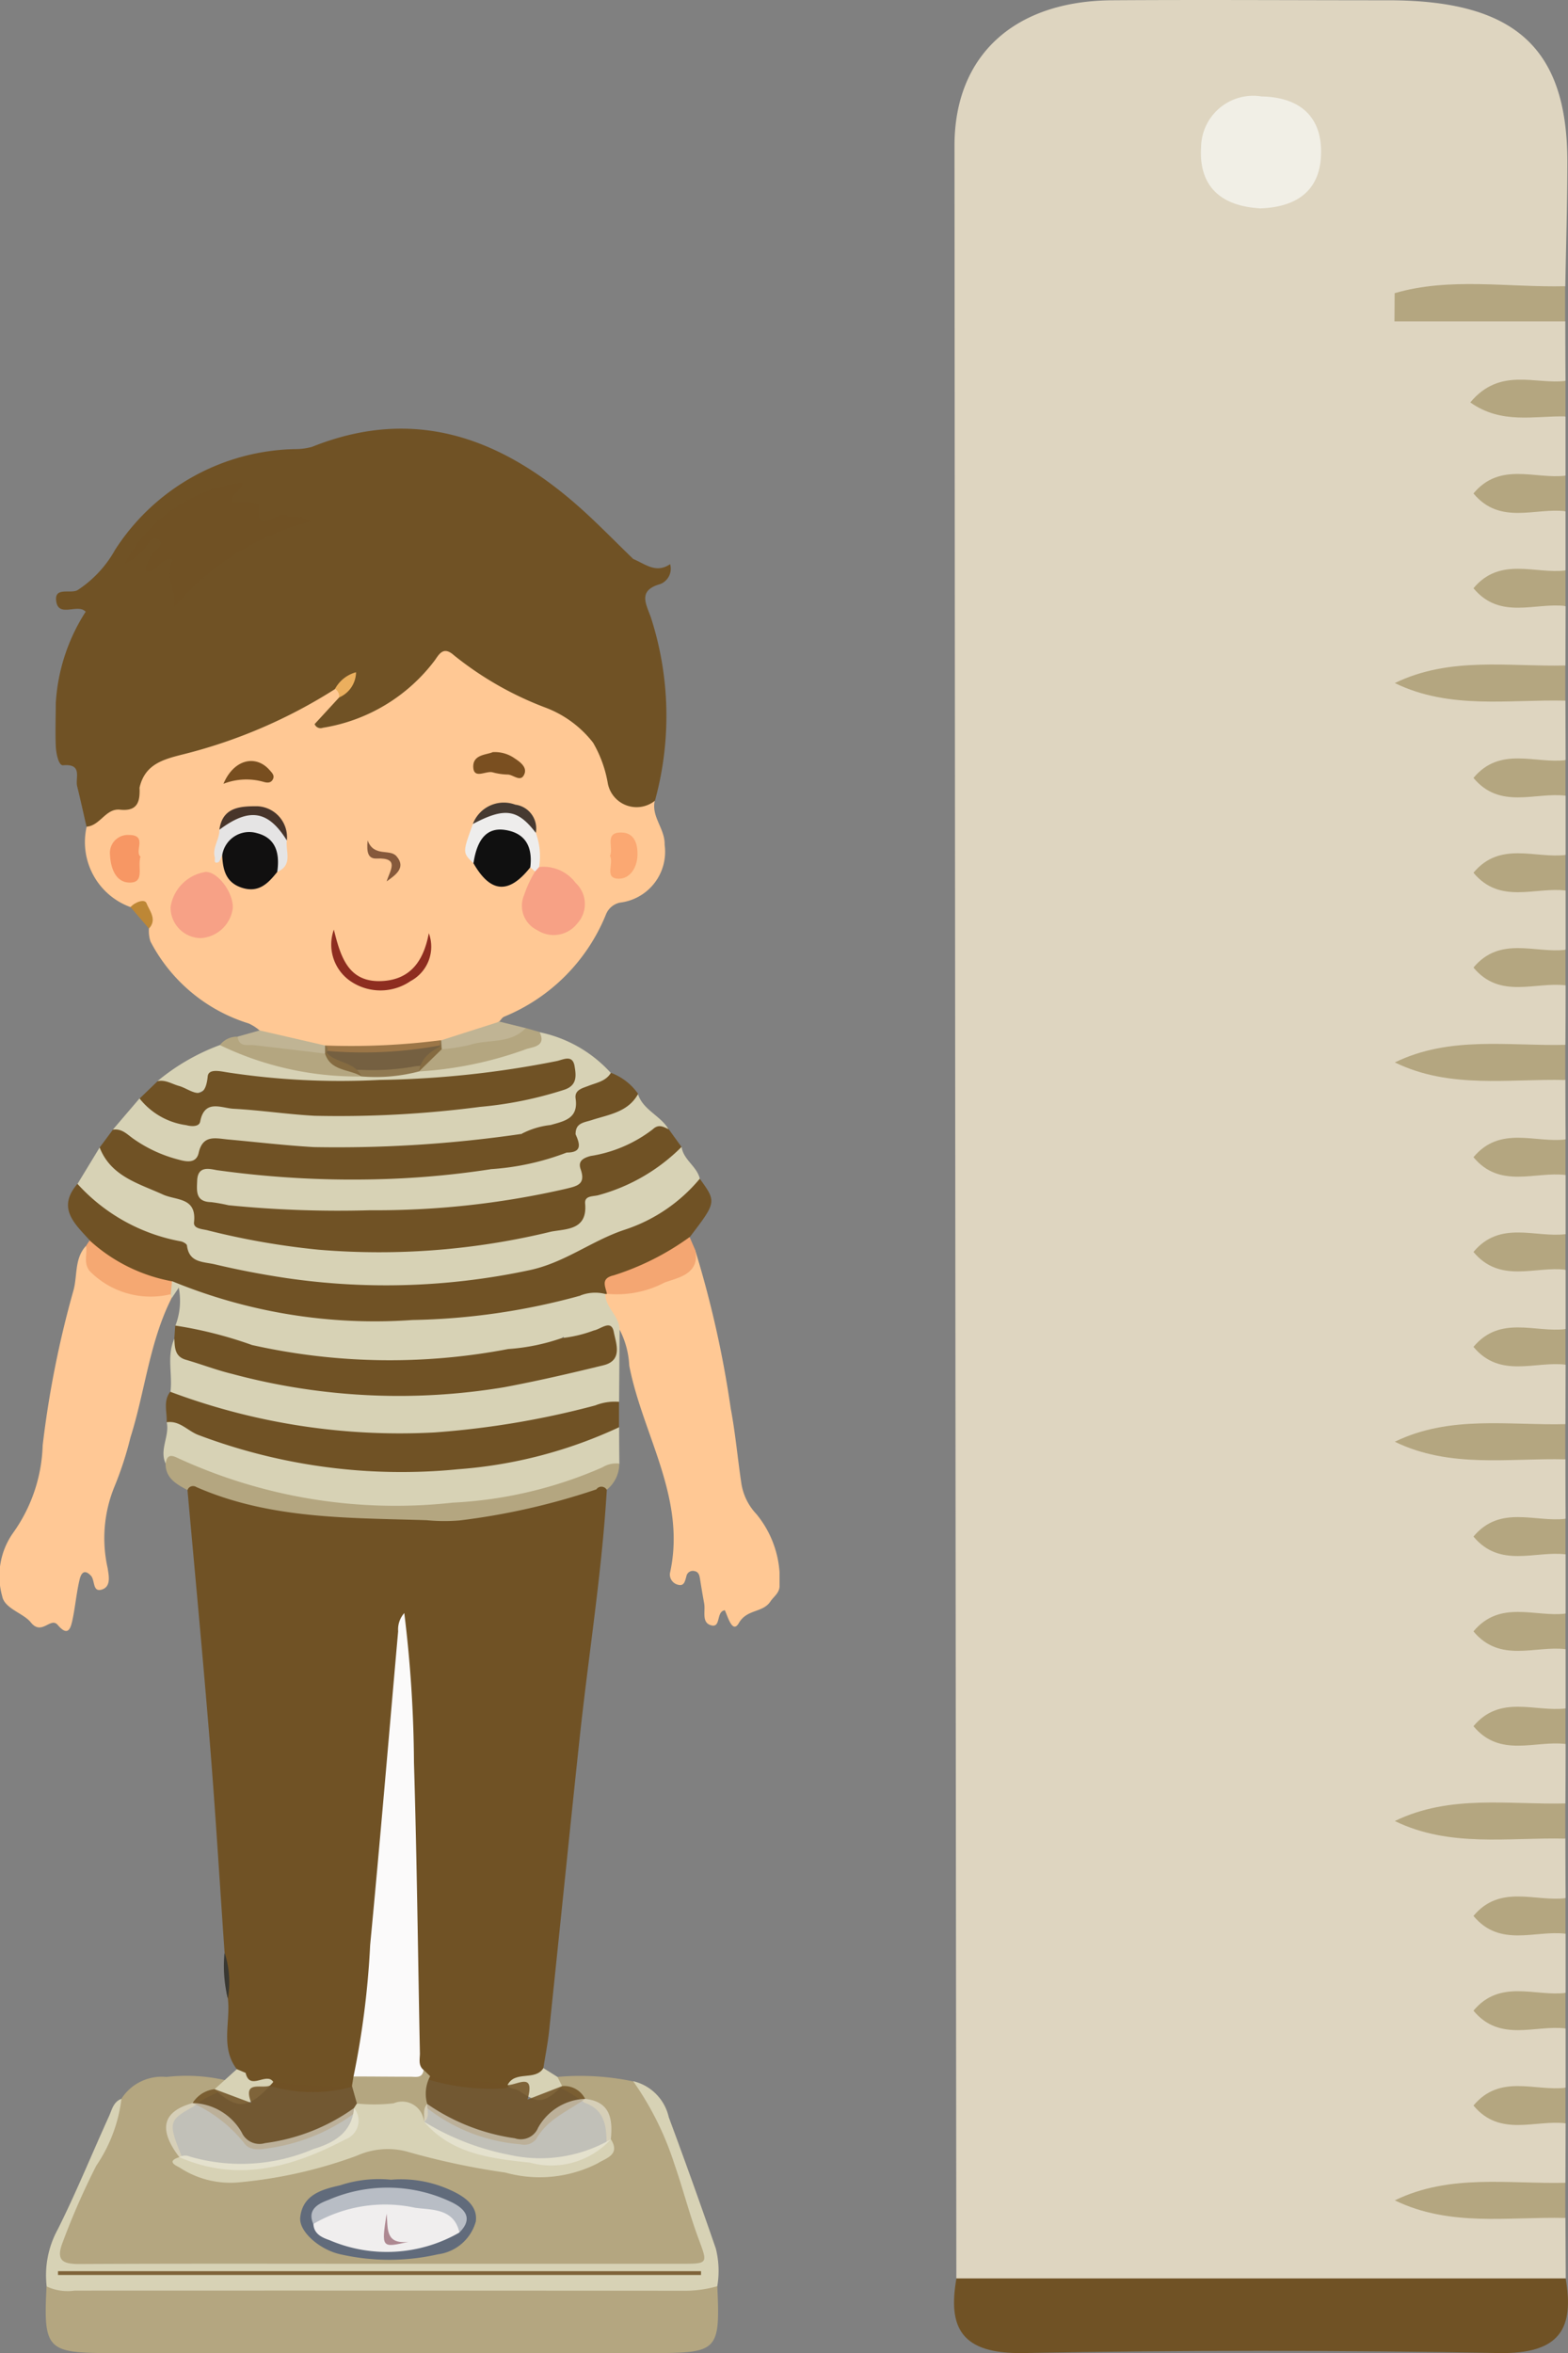 <svg xmlns="http://www.w3.org/2000/svg" xmlns:xlink="http://www.w3.org/1999/xlink" width="55.998" height="84" viewBox="0 0 55.998 84">
  <rect x="0" y="0" width="55.998" height="84" fill="#808080" stroke="none"/>
  <defs>
    <clipPath id="clip-path">
      <rect id="Rectangle_1747" data-name="Rectangle 1747" width="27.84" height="68.699" fill="none"/>
    </clipPath>
  </defs>
  <g id="Group_1083" data-name="Group 1083" transform="translate(-288.002 -194)">
    <g id="Group_633" data-name="Group 633" transform="translate(260 194)">
      <g id="Group_634" data-name="Group 634">
        <path id="Path_5665" data-name="Path 5665" d="M276.9,21.634l-.007,2.122c-1.208,1.006-2.694.467-3.94.631,1.247.15,2.731-.376,3.94.626l.007,2.122q-1.39.635,0,1.27V30.52q-1.39.635,0,1.27V33.9q-1.39.635,0,1.27,0,1.061-.008,2.122c-1.208,1.006-2.694.467-3.939.631,1.247.15,2.731-.376,3.939.625q0,1.061.008,2.122-1.39.635,0,1.27V44.06q-1.39.635,0,1.27v2.115q-1.39.635,0,1.27l-.007,2.122c-1.208,1.006-2.694.467-3.94.631,1.247.15,2.731-.376,3.94.625q0,1.061.007,2.122-1.39.635,0,1.27V57.6q-1.39.635,0,1.27v2.115q-1.39.635,0,1.27,0,1.061-.008,2.122c-1.2,1.035-2.7.406-3.82.645,1.128.135,2.611-.39,3.82.611q0,1.061.008,2.122-1.39.635,0,1.27v2.115q-1.39.635,0,1.27v2.115q-1.39.635,0,1.27l-.007,2.122c-1.208,1.006-2.694.467-3.94.631,1.247.149,2.731-.376,3.94.625q.006,1.079.012,2.158a4.592,4.592,0,0,1-3.044.938q-7.838.147-15.676,0a4.59,4.59,0,0,1-3.044-.938Q255.1,43.266,255.075,5.2c0-3.223,2.137-5.167,5.628-5.19,3.281-.022,6.563,0,9.844,0,4.541-.005,6.428,1.694,6.414,5.81,0,1.466-.047,2.931-.072,4.4-1.208,1.006-2.694.467-3.939.631,1.247.149,2.731-.376,3.939.625q0,1.061.008,2.122-1.39.635,0,1.27v2.115q-1.39.635,0,1.27v2.115q-1.39.635,0,1.27" transform="translate(-192.985 0)" fill="#ded5c0"/>
        <path id="Path_5673" data-name="Path 5673" d="M255.069,360.028h21.765c.3,1.746-.157,2.707-2.4,2.665q-8.476-.159-16.958,0c-2.246.042-2.707-.919-2.4-2.665" transform="translate(-192.917 -278.694)" fill="#705225"/>
        <path id="Path_5674" data-name="Path 5674" d="M325.746,46.216h-6.1q0-.5.006-1.007c1.97-.578,4.056-.2,6.089-.249q0,.629,0,1.257" transform="translate(-241.843 -34.743)" fill="#b4a680"/>
        <path id="Path_5675" data-name="Path 5675" d="M325.766,166.24c-2.034-.049-4.119.329-6.089-.628,1.97-.957,4.056-.579,6.089-.628q0,.629,0,1.257" transform="translate(-241.862 -127.686)" fill="#b4a680"/>
        <path id="Path_5676" data-name="Path 5676" d="M325.766,106.3c-2.034-.049-4.119.329-6.089-.628,1.97-.957,4.056-.579,6.09-.628q0,.629,0,1.257" transform="translate(-241.862 -81.288)" fill="#b4a680"/>
        <path id="Path_5677" data-name="Path 5677" d="M325.766,226.179c-2.034-.049-4.119.329-6.089-.628,1.97-.957,4.056-.579,6.09-.628q0,.629,0,1.257" transform="translate(-241.862 -174.084)" fill="#b4a680"/>
        <path id="Path_5678" data-name="Path 5678" d="M325.765,286.118c-2.034-.049-4.119.329-6.089-.628,1.97-.957,4.056-.579,6.09-.628q0,.629,0,1.257" transform="translate(-241.861 -220.483)" fill="#b4a680"/>
        <path id="Path_5679" data-name="Path 5679" d="M325.766,346.057c-2.034-.049-4.119.329-6.089-.628,1.97-.957,4.056-.579,6.09-.628q0,.629,0,1.257" transform="translate(-241.862 -266.881)" fill="#b4a680"/>
        <path id="Path_5681" data-name="Path 5681" d="M334.506,151.149c-1.079-.135-2.338.506-3.287-.635.95-1.141,2.209-.5,3.287-.635q0,.635,0,1.27" transform="translate(-250.595 -115.974)" fill="#b4a680"/>
        <path id="Path_5682" data-name="Path 5682" d="M334.506,181.119c-1.079-.135-2.338.507-3.287-.635.95-1.141,2.209-.5,3.287-.635q0,.635,0,1.27" transform="translate(-250.595 -139.174)" fill="#b4a680"/>
        <path id="Path_5683" data-name="Path 5683" d="M334.162,61.294c-1.1-.026-2.288.292-3.4-.5,1.06-1.273,2.319-.632,3.4-.768q0,.635,0,1.27" transform="translate(-250.251 -46.429)" fill="#b4a680"/>
        <path id="Path_5684" data-name="Path 5684" d="M334.506,196.1c-1.079-.135-2.338.506-3.287-.635.95-1.141,2.209-.5,3.287-.635q0,.635,0,1.27" transform="translate(-250.595 -150.773)" fill="#b4a680"/>
        <path id="Path_5685" data-name="Path 5685" d="M334.506,211.088c-1.079-.135-2.338.506-3.287-.635.95-1.141,2.209-.5,3.287-.635q0,.635,0,1.27" transform="translate(-250.595 -162.372)" fill="#b4a680"/>
        <path id="Path_5686" data-name="Path 5686" d="M334.506,76.226c-1.079-.135-2.338.506-3.287-.635.95-1.141,2.209-.5,3.287-.635q0,.635,0,1.27" transform="translate(-250.595 -57.976)" fill="#b4a680"/>
        <path id="Path_5687" data-name="Path 5687" d="M334.506,91.21c-1.079-.135-2.338.506-3.287-.635.95-1.14,2.209-.5,3.287-.635q0,.635,0,1.27" transform="translate(-250.595 -69.576)" fill="#b4a680"/>
        <path id="Path_5688" data-name="Path 5688" d="M334.506,256.043c-1.079-.135-2.338.506-3.287-.635.95-1.141,2.209-.5,3.287-.635q0,.635,0,1.27" transform="translate(-250.595 -197.171)" fill="#b4a680"/>
        <path id="Path_5689" data-name="Path 5689" d="M334.506,121.18c-1.079-.135-2.338.506-3.287-.635.95-1.141,2.209-.5,3.287-.635q0,.635,0,1.27" transform="translate(-250.595 -92.775)" fill="#b4a680"/>
        <path id="Path_5690" data-name="Path 5690" d="M334.506,271.027c-1.079-.135-2.338.506-3.287-.635.95-1.141,2.209-.5,3.287-.635q0,.635,0,1.27" transform="translate(-250.595 -208.77)" fill="#b4a680"/>
        <path id="Path_5691" data-name="Path 5691" d="M334.506,241.059c-1.079-.135-2.338.506-3.287-.635.95-1.141,2.209-.5,3.287-.635q0,.635,0,1.27" transform="translate(-250.595 -185.572)" fill="#b4a680"/>
        <path id="Path_5692" data-name="Path 5692" d="M334.506,301c-1.079-.135-2.338.506-3.287-.635.95-1.141,2.209-.5,3.287-.635q0,.635,0,1.27" transform="translate(-250.595 -231.97)" fill="#b4a680"/>
        <path id="Path_5693" data-name="Path 5693" d="M334.506,315.981c-1.079-.135-2.338.506-3.287-.635.95-1.141,2.209-.5,3.287-.635q0,.635,0,1.27" transform="translate(-250.595 -243.569)" fill="#b4a680"/>
        <path id="Path_5694" data-name="Path 5694" d="M334.506,330.966c-1.079-.135-2.338.506-3.287-.635.95-1.141,2.209-.5,3.287-.635q0,.635,0,1.27" transform="translate(-250.595 -255.168)" fill="#b4a680"/>
        <path id="Path_5695" data-name="Path 5695" d="M334.506,136.165c-1.079-.135-2.338.507-3.287-.635.95-1.141,2.209-.5,3.287-.635q0,.635,0,1.27" transform="translate(-250.595 -104.375)" fill="#b4a680"/>
        <path id="Path_5696" data-name="Path 5696" d="M293.321,19.216c-1.446-.087-2.173-.847-2.084-2.192a1.86,1.86,0,0,1,2.157-1.8c1.49.029,2.207.838,2.121,2.178-.077,1.2-.878,1.783-2.194,1.818" transform="translate(-220.34 -11.781)" fill="#f1efe6"/>
      </g>
    </g>
    <g id="Group_684" data-name="Group 684" transform="translate(288.002 209.301)">
      <g id="Group_683" data-name="Group 683" transform="translate(0 0)" clip-path="url(#clip-path)">
        <path id="Path_6894" data-name="Path 6894" d="M25.766,57.025c-.178,2.984-.657,5.934-.974,8.9-.37,3.469-.72,6.939-1.085,10.408-.047.445-.136.887-.206,1.33-.223.657-.919.44-1.343.727a7.769,7.769,0,0,1-2.751-.307,1.356,1.356,0,0,1-.394-.4,2.535,2.535,0,0,1-.171-1.321c.094-3.307-.182-6.605-.2-9.911-.009-1.415-.068-2.845-.174-3.994-.111,2.474-.413,5.2-.638,7.934-.161,1.949-.363,3.895-.576,5.839a8.956,8.956,0,0,1-.3,1.716.928.928,0,0,1-.2.365,5.3,5.3,0,0,1-2.891.03,6.3,6.3,0,0,0-.686-.072c-.316-.044-.463-.209-.286-.534a1.078,1.078,0,0,0,.317-1.006c-.369-3.255-.6-6.518-.759-9.793a46.429,46.429,0,0,0-.243-4.985,6.317,6.317,0,0,1,.024-1.9c.182-1.207.734-1.535,1.93-1.269a17.742,17.742,0,0,0,9.463-.485c.675-.219,1.425-.46,1.711-1.263.135-.215.272-.422.431-.017" transform="translate(-4.095 -19.145)" fill="#705225"/>
        <path id="Path_6895" data-name="Path 6895" d="M6.208,21.039a2.469,2.469,0,0,1-1.566-2.873,1.7,1.7,0,0,1,1.2-.8c.412-.028.493-.328.569-.642a1.507,1.507,0,0,1,1.37-1.282,18.439,18.439,0,0,0,5.186-2.062,1.2,1.2,0,0,1,.51-.2.3.3,0,0,1,.286.323c-.038.359-.352.557-.61.906a6.235,6.235,0,0,0,3.629-2.117c.563-.713.648-.7,1.4-.143a19.452,19.452,0,0,0,3.26,1.762A3.317,3.317,0,0,1,22.88,15.1a2.142,2.142,0,0,1,.4.837c.363,1.295.366,1.294,1.652,1.3-.134.576.367,1,.351,1.573a1.828,1.828,0,0,1-1.592,2.068.694.694,0,0,0-.51.439,6.639,6.639,0,0,1-3.635,3.636c-.067.032-.111.111-.166.168a5.956,5.956,0,0,1-2.176.866,15.126,15.126,0,0,1-3.94.188c-.81-.268-1.735-.155-2.451-.738a1.616,1.616,0,0,0-.388-.246A5.925,5.925,0,0,1,6.92,22.264a1.224,1.224,0,0,1-.054-.459c-.1-.359,0-.89-.658-.766" transform="translate(-1.547 -3.958)" fill="#ffc894"/>
        <path id="Path_6896" data-name="Path 6896" d="M12.975,9.3a18.4,18.4,0,0,1-5.459,2.337C6.807,11.815,6.19,12,6,12.805c-1.277-.612-1.4-1.783-1.413-3.024-.354.171-.353.729-.834.649-.381-.064-.426-.518-.745-.658A6.747,6.747,0,0,1,4.076,6.533a.875.875,0,0,0-.1-.068c-.314-.135-.866.225-.951-.284-.093-.558.506-.266.765-.419A4.1,4.1,0,0,0,5.125,4.325,7.829,7.829,0,0,1,11.533.731a2.264,2.264,0,0,0,.624-.08c3.6-1.442,6.658-.361,9.419,2.039.715.622,1.373,1.309,2.057,1.967.126.2.338.456.076.626-.522.338-.354.772-.247,1.2a4.614,4.614,0,0,1-1.27,4.725A3.889,3.889,0,0,0,20.5,9.961a11.893,11.893,0,0,1-3.274-1.87c-.355-.317-.508-.08-.674.167a6.235,6.235,0,0,1-4.008,2.421.229.229,0,0,1-.294-.131l.868-.943a.666.666,0,0,0,.215-.466c-.128.064-.245.113-.363.159" transform="translate(-1.014 0)" fill="#705225"/>
        <path id="Path_6897" data-name="Path 6897" d="M5.344,89.526a1.709,1.709,0,0,1,1.609-.781,6.253,6.253,0,0,1,2.084.111c.093.26-.117.337-.268.451a3.482,3.482,0,0,0-.86.5c-.889.493-.9.558-.393,1.816a2.345,2.345,0,0,0,2.231.632,14.294,14.294,0,0,0,4-.915,4.686,4.686,0,0,1,3.023.119,12.413,12.413,0,0,0,4.365.559c.66-.064,1.317-.2,1.535-.98,0-.609-.118-1.144-.782-1.371a6.106,6.106,0,0,0-.841-.524c-.112-.111-.217-.224-.125-.4a9.229,9.229,0,0,1,2.7.16c.984.544,1.14,1.626,1.52,2.516.463,1.083.725,2.255,1.171,3.354.191.47,0,.707-.427.823a3.313,3.313,0,0,1-.869.048q-10.351,0-20.7,0c-.158,0-.318,0-.476-.005-.814-.046-.992-.286-.726-1.051.52-1.5,1.29-2.884,1.92-4.332.105-.241.189-.493.314-.726" transform="translate(-1.01 -29.903)" fill="#b4a680"/>
        <path id="Path_6898" data-name="Path 6898" d="M26.448,99.975c.107,2.294.02,2.386-2.249,2.386q-9.75,0-19.5,0c-2.19,0-2.322-.148-2.206-2.378a1.257,1.257,0,0,1,.7-.086c7.629-.02,15.258.038,22.886-.032a.593.593,0,0,1,.37.111" transform="translate(-0.831 -33.663)" fill="#b4a680"/>
        <path id="Path_6899" data-name="Path 6899" d="M5.341,38.268q.236-.317.471-.635a.766.766,0,0,1,.878.131,5.21,5.21,0,0,0,1.2.595.682.682,0,0,0,.854-.2,1.152,1.152,0,0,1,1.208-.39,30.839,30.839,0,0,0,5.444.253,27.018,27.018,0,0,0,3.7-.353,5.258,5.258,0,0,1,1.179-.106,1.741,1.741,0,0,1,.541.079c.333.121.391.335.16.6-.209.239-.481.523-.79.438-.529-.147-.735.16-.965.5a8.654,8.654,0,0,1-2.729.409,38.458,38.458,0,0,1-6.56-.213,1.673,1.673,0,0,0-.315-.03c-.186.005-.4,0-.446.231-.05.269.166.379.374.427a8.855,8.855,0,0,0,1.8.218,40.668,40.668,0,0,0,10.01-.583c.487-.11.927-.209,1-.822.03-.265.265-.373.5-.453a10.148,10.148,0,0,0,2.119-.868.466.466,0,0,1,.693.123l.453.627a3.188,3.188,0,0,1-1.986,1.578c-.587.228-1.2.377-1.441,1.1-.115.338-.525.429-.861.5a25.241,25.241,0,0,1-9.973.544c-.727-.14-1.47-.178-2.187-.371-.538-.145-1.079-.27-1.262-.929-.088-.318-.429-.367-.7-.449a5.85,5.85,0,0,1-1.889-.981c-.3-.23-.667-.472-.475-.965" transform="translate(-1.782 -12.605)" fill="#705225"/>
        <path id="Path_6900" data-name="Path 6900" d="M24.709,57c.424.417.021.614-.244.785a8.331,8.331,0,0,1-3.342,1.284,28.477,28.477,0,0,1-4.632.343,11.9,11.9,0,0,1-3.481-.544c-.587-.191-.95.116-1.128.67a5.952,5.952,0,0,0-.122,2.589c.092.712.058,1.418.126,2.123.213,2.221.037,4.458.388,6.683.18,1.14.123,2.333.222,3.5.07.812.158,1.616.3,2.416.088.495.126.994-.618.98-.148.06-.237-.023-.315-.133-.594-.779-.217-1.682-.32-2.523-.159-.538.045-1.1-.117-1.638-.173-2.49-.323-4.982-.524-7.47-.244-3.016-.53-6.027-.8-9.041.152-.437.465-.225.711-.152a24.584,24.584,0,0,0,11.212.657c.6-.1,1.174-.316,1.763-.465.3-.076.6-.244.919-.065" transform="translate(-3.406 -19.132)" fill="#705225"/>
        <path id="Path_6901" data-name="Path 6901" d="M35.783,44.233a37.312,37.312,0,0,1,1.27,5.651c.166.878.245,1.773.377,2.658a2.037,2.037,0,0,0,.535,1.11,3.657,3.657,0,0,1,.833,2.565c0,.259-.206.38-.327.561-.278.414-.835.263-1.128.771-.225.39-.386-.211-.5-.457-.324.042-.123.65-.5.534-.337-.1-.188-.5-.238-.776s-.1-.571-.145-.856c-.022-.131-.039-.27-.2-.3a.233.233,0,0,0-.291.191c-.045.145-.07.349-.279.3a.377.377,0,0,1-.308-.412c.6-2.685-.977-4.944-1.453-7.417a3.084,3.084,0,0,0-.339-1.271,1.4,1.4,0,0,1-.568-1.212.391.391,0,0,1,.152-.164,8.429,8.429,0,0,0,2.361-.725,2.347,2.347,0,0,0,.752-.752" transform="translate(-10.957 -14.91)" fill="#ffc894"/>
        <path id="Path_6902" data-name="Path 6902" d="M6.126,45.874c-.79,1.566-.945,3.321-1.466,4.967A12.336,12.336,0,0,1,4.1,52.569a4.856,4.856,0,0,0-.255,2.941c.039.263.134.664-.215.766-.327.1-.234-.336-.382-.495-.282-.3-.375,0-.412.164-.107.459-.147.933-.244,1.394-.064.3-.15.646-.529.2-.257-.306-.571.4-.964-.095-.259-.325-.933-.487-1.019-.927a2.666,2.666,0,0,1,.385-2.262,5.664,5.664,0,0,0,1.059-3.128,35.709,35.709,0,0,1,1.087-5.488c.166-.544.03-1.175.465-1.639.466,1.486,1.669,1.673,2.971,1.684a.155.155,0,0,1,.075.194" transform="translate(0 -14.831)" fill="#ffc895"/>
        <path id="Path_6903" data-name="Path 6903" d="M4.439,42.582c-.532-.588-1.185-1.149-.436-2.015.384-.105.579.194.8.4a5.136,5.136,0,0,0,2.544,1.375c.155.031.347.031.451.136,1.172,1.171,2.742,1.083,4.2,1.3a21.112,21.112,0,0,0,9.018-.613,2.241,2.241,0,0,0,1.37-.719.945.945,0,0,1,.559-.278,6.332,6.332,0,0,0,2.868-1.614c.111-.109.231-.223.414-.169.6.829.6.829-.36,2.087A4.106,4.106,0,0,1,23.88,43.78c-.386.168-.787.288-.969.719H22.85c-.3.231-.7.135-1.026.3A26.472,26.472,0,0,1,9.151,45a4.782,4.782,0,0,1-1.718-.831,4.783,4.783,0,0,1-2.494-.91.9.9,0,0,1-.5-.674" transform="translate(-1.236 -13.608)" fill="#705225"/>
        <path id="Path_6904" data-name="Path 6904" d="M26.4,39.813a5.859,5.859,0,0,1-2.714,1.833c-1.167.393-2.133,1.182-3.405,1.441a24.556,24.556,0,0,1-8.64.276c-.862-.129-1.711-.29-2.557-.491-.433-.1-.923-.053-1-.674-.008-.062-.156-.143-.246-.152A6.571,6.571,0,0,1,4.175,40l.791-1.3c.4,1.031,1.389,1.282,2.259,1.679.477.218,1.211.092,1.111.991-.027.242.32.239.505.292a27,27,0,0,0,3.956.688,25.972,25.972,0,0,0,8.3-.648c.544-.1,1.293-.054,1.207-1-.026-.292.283-.247.474-.3a6.66,6.66,0,0,0,2.971-1.724c.064.465.546.692.65,1.134" transform="translate(-1.407 -13.038)" fill="#d7d2b5"/>
        <path id="Path_6905" data-name="Path 6905" d="M20.67,36.131a45.465,45.465,0,0,1-7.412.47c-1.024-.058-2.045-.18-3.067-.272-.437-.04-.9-.184-1.047.479-.088.39-.447.316-.725.238a4.929,4.929,0,0,1-1.641-.767c-.216-.162-.4-.347-.7-.3l.954-1.115a2.247,2.247,0,0,1,.784.369c.49.273.943.435,1.43-.059.3-.3.742-.206,1.139-.17a35.557,35.557,0,0,0,3.793.266,40.577,40.577,0,0,0,6.855-.652,2.347,2.347,0,0,0,.46-.12c.293-.121.836-.1.705-.551-.107-.364-.553-.085-.842-.046a38.346,38.346,0,0,1-9.318.429c-.577-.062-1.163-.025-1.739-.131a.679.679,0,0,0-.531.095c-.9.618-1.132.611-2.093-.05A7.6,7.6,0,0,1,9.9,32.959c.342-.194.613.062.89.168a11.9,11.9,0,0,0,4.188.719,8.649,8.649,0,0,0,1.936-.135A14.977,14.977,0,0,0,20.541,33a1.271,1.271,0,0,0,.776-.5,4.7,4.7,0,0,1,2.549,1.458.359.359,0,0,1-.206.393,1.674,1.674,0,0,0-1,1.112c-.143.475-.7.5-1.134.589-.28.058-.579-.067-.851.087" transform="translate(-2.049 -10.953)" fill="#d7d2b5"/>
        <path id="Path_6906" data-name="Path 6906" d="M23.792,46.64a1.454,1.454,0,0,1,.913-.066c.007.494.512.788.514,1.285L25.2,50.425a5.428,5.428,0,0,1-1.947.625,24.716,24.716,0,0,1-9.291.507,18.537,18.537,0,0,1-4.218-1.084.928.928,0,0,1-.565-.406c.079-.631-.141-1.285.141-1.9a3.428,3.428,0,0,0,2.07,1.055,24.281,24.281,0,0,0,12.684-.174,1.428,1.428,0,0,0,.512-.2.492.492,0,0,0,.19-.562c-.089-.3-.322-.2-.524-.157a1.734,1.734,0,0,1-1,.141c-.2-.67.377-1.08.545-1.627" transform="translate(-3.091 -15.684)" fill="#d7d2b5"/>
        <path id="Path_6907" data-name="Path 6907" d="M9.1,51.867a23.324,23.324,0,0,0,9.439,1.451,30.873,30.873,0,0,0,5.734-.964,1.893,1.893,0,0,1,.848-.129l0,.9c-.12.343-.443.427-.725.562a15.16,15.16,0,0,1-5.6,1.236,19.789,19.789,0,0,1-8.681-1.291,3.557,3.557,0,0,1-1.148-.683c.021-.363-.132-.748.129-1.083" transform="translate(-3.016 -17.484)" fill="#705225"/>
        <path id="Path_6908" data-name="Path 6908" d="M26.449,96.311a4.276,4.276,0,0,1-1.245.162q-10.853-.01-21.705-.005a1.758,1.758,0,0,1-1-.149,3.416,3.416,0,0,1,.4-2.046c.659-1.317,1.214-2.686,1.825-4.028.105-.231.156-.518.446-.624a5.411,5.411,0,0,1-.9,2.388,26.055,26.055,0,0,0-1.19,2.71c-.275.692,0,.807.634.8,3.541-.019,7.083-.009,10.624-.009H25.121c1.023,0,.993.008.644-.933-.318-.858-.543-1.751-.845-2.615a10.874,10.874,0,0,0-1.477-2.971,1.707,1.707,0,0,1,1.273,1.287q.868,2.335,1.681,4.691a3.268,3.268,0,0,1,.052,1.339" transform="translate(-0.832 -29.999)" fill="#d7d2b5"/>
        <path id="Path_6909" data-name="Path 6909" d="M23.75,46.432a1.9,1.9,0,0,1-.636,1.513c-.127.362-.459.42-.763.477a23.555,23.555,0,0,1-12.339-.577,1.783,1.783,0,0,1-.7-.345,2.448,2.448,0,0,0,.121-1.356c-.118.174-.186.275-.254.377-.012-.048-.021-.1-.028-.144-.129-.17-.158-.329.046-.466a18.993,18.993,0,0,0,8.58,1.385,24.025,24.025,0,0,0,5.977-.864" transform="translate(-3.049 -15.476)" fill="#d7d2b5"/>
        <path id="Path_6910" data-name="Path 6910" d="M9.426,48.3a14.783,14.783,0,0,1,2.74.694,22.522,22.522,0,0,0,9.149.144,7.35,7.35,0,0,0,1.916-.392,4.622,4.622,0,0,0,1.145-.272c.241-.04.621-.414.711.054.077.4.336,1.016-.369,1.189-1.175.288-2.357.561-3.546.784a22.924,22.924,0,0,1-9.711-.475c-.561-.135-1.1-.345-1.659-.506-.4-.117-.391-.443-.409-.76l.032-.459" transform="translate(-3.167 -16.281)" fill="#705225"/>
        <path id="Path_6911" data-name="Path 6911" d="M27.461,37.089c-.189-.087-.358-.2-.571,0a4.875,4.875,0,0,1-2.223.953c-.3.082-.447.2-.352.473.19.544-.127.6-.538.7a30.232,30.232,0,0,1-6.976.763A39.455,39.455,0,0,1,11.74,39.8a5.83,5.83,0,0,0-.62-.111c-.57-.013-.514-.4-.5-.777.025-.526.43-.415.7-.365a35.138,35.138,0,0,0,6.239.309,31.547,31.547,0,0,0,3.537-.341c.49-.441,1.158-.258,1.714-.485.262-.107.56-.135.834-.224.379-.074.358-.359.338-.644a.663.663,0,0,1,.577-.564,9.234,9.234,0,0,0,1.8-.77c.186.577.813.772,1.1,1.265" transform="translate(-3.578 -12.076)" fill="#d7d2b5"/>
        <path id="Path_6912" data-name="Path 6912" d="M8.926,53.5c.465-.068.75.316,1.134.457a20.538,20.538,0,0,0,9.279,1.22,16.434,16.434,0,0,0,5.741-1.5q0,.652.009,1.305a9.691,9.691,0,0,1-4.328,1.415,23.105,23.105,0,0,1-7.808-.12,20.712,20.712,0,0,1-3.087-1,4.318,4.318,0,0,0-.981-.3c-.233-.5.144-.978.04-1.472" transform="translate(-2.969 -18.03)" fill="#d7d2b5"/>
        <path id="Path_6913" data-name="Path 6913" d="M8.16,34.729c.28-.06.51.1.762.17.413.111.931.659,1.03-.34.029-.292.465-.179.7-.144a26.722,26.722,0,0,0,5.438.27,34.718,34.718,0,0,0,6.34-.676c.247-.06.554-.229.624.186.056.331.1.685-.365.839a13.7,13.7,0,0,1-3.01.613,38.909,38.909,0,0,1-5.912.318c-.97-.052-1.934-.2-2.9-.251-.434-.025-1.028-.353-1.185.461-.037.193-.327.172-.495.125a2.565,2.565,0,0,1-1.667-.95l.643-.62" transform="translate(-2.534 -11.435)" fill="#705225"/>
        <path id="Path_6914" data-name="Path 6914" d="M31.945,13.573a.754.754,0,0,1,.239-.636c1.216-1.2,1.13-2.678.81-4.164-.11-.511-.366-.925.35-1.175.243-.085-.018-.381.042-.575.422.174.807.528,1.313.182a.588.588,0,0,1-.353.711c-.8.228-.515.691-.337,1.181a11.413,11.413,0,0,1,.148,6.553,1.047,1.047,0,0,1-1.682-.612,4.323,4.323,0,0,0-.53-1.464" transform="translate(-10.767 -2.367)" fill="#705225"/>
        <path id="Path_6915" data-name="Path 6915" d="M8.925,55.587c.046-.3.184-.316.44-.187a18.586,18.586,0,0,0,9.806,1.59,15.162,15.162,0,0,0,5.355-1.262.926.926,0,0,1,.6-.132,1.191,1.191,0,0,1-.449.933.219.219,0,0,0-.37-.014,24.467,24.467,0,0,1-4.886,1.11,6.57,6.57,0,0,1-1.181-.009c-2.782-.088-5.586-.031-8.216-1.182a.214.214,0,0,0-.321.106c-.393-.21-.785-.421-.782-.955" transform="translate(-3.009 -18.649)" fill="#b4a680"/>
        <path id="Path_6916" data-name="Path 6916" d="M3,14.54c.118-.085.16-.3.337.03.374.7.516.671.892.023.1-.176.1-.549.441-.415.285.113.1.391.111.613.04.906.03,1.853.959,2.41a.472.472,0,0,1,.251.372c.021.483-.046.868-.693.8-.514-.057-.711.573-1.2.607-.111-.481-.215-.963-.334-1.441-.074-.3.208-.815-.506-.751C3.1,16.8,3.01,16.356,3,16.1c-.022-.519,0-1.04,0-1.56" transform="translate(-1.008 -4.77)" fill="#705225"/>
        <path id="Path_6917" data-name="Path 6917" d="M29.126,37.537a9.225,9.225,0,0,1-2.713.593c-.088-.6-.124-1.039.709-.543.478.285.61-.4,1.026-.464-.219-.331-.451-.207-.638-.251a2.9,2.9,0,0,1,1.041-.318c.489-.14,1-.227.895-.945-.046-.312.249-.371.461-.454.292-.115.618-.162.8-.465a2.06,2.06,0,0,1,.971.752c-.355.653-1.045.736-1.652.934-.289.093-.581.1-.581.5-.19.18-.191.449-.316.66" transform="translate(-8.889 -11.694)" fill="#705225"/>
        <path id="Path_6918" data-name="Path 6918" d="M32.658,45.567c-.054-.268-.241-.554.24-.665a9.507,9.507,0,0,0,2.711-1.366q.1.231.2.461c.19.888-.684,1-1.1,1.165a3.69,3.69,0,0,1-2.054.4" transform="translate(-10.981 -14.676)" fill="#f4a672"/>
        <path id="Path_6919" data-name="Path 6919" d="M7.707,45.167c-.015.155-.03.311-.045.466a3.055,3.055,0,0,1-2.9-.83c-.225-.291-.079-.6-.123-.9l.125-.19a5.95,5.95,0,0,0,2.939,1.459" transform="translate(-1.563 -14.734)" fill="#f5a872"/>
        <path id="Path_6920" data-name="Path 6920" d="M26.877,32.42c.259.514-.243.534-.468.609a13.559,13.559,0,0,1-3.834.8c.069-.5.441-.731.838-.941.965-.33,2-.312,2.974-.609l.491.141" transform="translate(-7.61 -10.881)" fill="#b4a680"/>
        <path id="Path_6921" data-name="Path 6921" d="M16.91,34.163a11.308,11.308,0,0,1-5.063-1.12.759.759,0,0,1,.632-.3c.734.156,1.486.172,2.226.278a3.289,3.289,0,0,1,.9.224c.32.465,1.049.355,1.3.919" transform="translate(-3.993 -11.036)" fill="#b4a680"/>
        <path id="Path_6922" data-name="Path 6922" d="M26.762,32.161c-.549.58-1.332.389-1.995.6a6.514,6.514,0,0,1-1,.158.233.233,0,0,1-.023-.321l2.081-.666.94.232" transform="translate(-7.985 -10.763)" fill="#c0b494"/>
        <path id="Path_6923" data-name="Path 6923" d="M15.924,33.234c-.841-.1-1.682-.2-2.523-.3-.235-.029-.552.094-.6-.306l.785-.221,2.341.538c.144.1.111.194,0,.289" transform="translate(-4.315 -10.924)" fill="#c0b494"/>
        <path id="Path_6924" data-name="Path 6924" d="M12.355,88.344l.314.133c.15.659.747-.051.99.324-.854.971-1.281,1.024-2.1.258l.363-.325.431-.389" transform="translate(-3.897 -29.78)" fill="#d7d2b5"/>
        <path id="Path_6925" data-name="Path 6925" d="M29.124,88.594l.168.335c-.656.618-.847.637-1.543.161-.125-.086-.321-.035-.407-.2.269-.536.984-.131,1.282-.607l.5.314" transform="translate(-9.217 -29.758)" fill="#d7d2b5"/>
        <path id="Path_6926" data-name="Path 6926" d="M7.032,25.655c.166-.187.506-.3.569-.14.1.262.394.58.088.906l-.658-.766" transform="translate(-2.37 -8.575)" fill="#bd8736"/>
        <path id="Path_6927" data-name="Path 6927" d="M12.088,82.066a3.39,3.39,0,0,1,.117,1.638,4.8,4.8,0,0,1-.117-1.638" transform="translate(-4.068 -27.664)" fill="#393832"/>
        <path id="Path_6928" data-name="Path 6928" d="M19.045,80.327a30.749,30.749,0,0,0,.594-4.694c.358-3.732.668-7.468,1-11.2a.88.88,0,0,1,.219-.651,45.288,45.288,0,0,1,.346,5.338c.105,3.46.143,6.921.212,10.381,0,.2-.067.429.132.591.16.246-.025.372-.2.4a3.215,3.215,0,0,1-2.3-.159" transform="translate(-6.42 -21.5)" fill="#fbfafa"/>
        <path id="Path_6929" data-name="Path 6929" d="M11.163,89.29l1.309.49c-.376-.978.656-.327.788-.748a17.223,17.223,0,0,0,2.809.144.545.545,0,0,1,.284.626.947.947,0,0,1-.173.331,6.779,6.779,0,0,1-3.17,1.276c-.289.05-.634.058-.8-.207a5.032,5.032,0,0,0-1.832-1.417,1.066,1.066,0,0,1,.783-.495" transform="translate(-3.499 -30.012)" fill="rgba(112,82,37,0.85)"/>
        <path id="Path_6930" data-name="Path 6930" d="M25.755,89.037c.348.012,1-.491.714.52l1.236-.479a.83.83,0,0,1,.821.453c-.605.441-1.34.716-1.737,1.423a.538.538,0,0,1-.57.2,6.214,6.214,0,0,1-3.443-1.378.707.707,0,0,1,.215-1.052c.9.279,1.855.1,2.764.312" transform="translate(-7.63 -29.908)" fill="rgba(112,82,37,0.85)"/>
        <path id="Path_6931" data-name="Path 6931" d="M21.754,88.609a1.32,1.32,0,0,0-.105.989c-.012.227.118.483-.136.66a1.463,1.463,0,0,0-1.42-.476,1.009,1.009,0,0,1-.955-.2l-.176-.627c.019-.113.036-.225.055-.337.675,0,1.351.009,2.027.009.2,0,.438.067.476-.247l.234.227" transform="translate(-6.392 -29.793)" fill="#b4a680"/>
        <path id="Path_6932" data-name="Path 6932" d="M28.743,23.6a1.43,1.43,0,0,1,1.308.572,1.024,1.024,0,0,1,.06,1.436,1.07,1.07,0,0,1-1.435.246.966.966,0,0,1-.467-1.258,4.045,4.045,0,0,1,.389-.835c-.059-.15.021-.176.145-.161" transform="translate(-9.489 -7.95)" fill="#f7a185"/>
        <path id="Path_6933" data-name="Path 6933" d="M9.19,25.127a1.492,1.492,0,0,1,1.26-1.256c.428,0,.974.721.963,1.281a1.226,1.226,0,0,1-1.153,1.083A1.093,1.093,0,0,1,9.19,25.127" transform="translate(-3.098 -8.047)" fill="#f7a186"/>
        <path id="Path_6934" data-name="Path 6934" d="M17.512,33.412c0-.1,0-.193,0-.289a25.177,25.177,0,0,0,4.145-.189c.007.107.015.214.023.321l-.813.794a6.083,6.083,0,0,1-2.049.179c-.438-.269-1.1-.177-1.307-.816" transform="translate(-5.903 -11.102)" fill="rgba(112,82,37,0.69)"/>
        <path id="Path_6935" data-name="Path 6935" d="M27.47,22.858c-.766.969-1.419.921-2.029-.146-.308-.5-.025-.872.336-1.131a1.154,1.154,0,0,1,1.452.055.823.823,0,0,1,.24,1.222" transform="translate(-8.532 -7.197)" fill="#101010"/>
        <path id="Path_6936" data-name="Path 6936" d="M13.922,23.053c-.318.4-.652.752-1.242.571s-.7-.638-.723-1.161c-.139-.547.233-.766.631-.934a1.052,1.052,0,0,1,1.169.241.944.944,0,0,1,.165,1.282" transform="translate(-4.021 -7.228)" fill="#111010"/>
        <path id="Path_6937" data-name="Path 6937" d="M27.385,22.557c.086-.7-.145-1.212-.884-1.332-.646-.106-1.013.3-1.145,1.186-.393-.377-.393-.377-.021-1.4.867-.846,1.86-.705,2.247.318a2.4,2.4,0,0,1,.119,1.216l-.145.16-.171-.147" transform="translate(-8.447 -6.896)" fill="#eeedec"/>
        <path id="Path_6938" data-name="Path 6938" d="M13.792,22.757c.093-.636-.03-1.205-.719-1.382a.977.977,0,0,0-1.247.792c-.05.088-.083.231-.153.251-.164.05-.093-.113-.113-.187-.091-.351.18-.642.165-.981a1.206,1.206,0,0,1,1.307-.671,1.161,1.161,0,0,1,1.1,1.054c-.043.4.226.887-.341,1.124" transform="translate(-3.891 -6.933)" fill="#e5e4e4"/>
        <path id="Path_6939" data-name="Path 6939" d="M21.34,27.11a1.39,1.39,0,0,1-.648,1.706,1.9,1.9,0,0,1-2.158,0,1.584,1.584,0,0,1-.586-1.835c.24.965.513,1.907,1.739,1.835,1.018-.06,1.474-.743,1.653-1.711" transform="translate(-6.025 -9.097)" fill="#8e2d20"/>
        <path id="Path_6940" data-name="Path 6940" d="M7.015,22.655c-.115.376.165.937-.394.927-.507-.011-.673-.54-.694-.989a.64.64,0,0,1,.677-.71c.671,0,.186.581.41.772" transform="translate(-1.998 -7.377)" fill="#f79764"/>
        <path id="Path_6941" data-name="Path 6941" d="M32.862,22.584c.142-.292-.222-.851.415-.835.445.011.576.386.567.8-.011.46-.271.85-.664.849-.545,0-.169-.544-.318-.817" transform="translate(-11.077 -7.331)" fill="#fba872"/>
        <path id="Path_6942" data-name="Path 6942" d="M26.205,17.419a1.227,1.227,0,0,1,.768.221c.2.13.442.312.356.548-.122.333-.388.044-.591.032a2.256,2.256,0,0,1-.54-.077c-.239-.074-.674.257-.7-.18-.025-.467.484-.444.7-.545" transform="translate(-8.596 -5.871)" fill="#7a4f20"/>
        <path id="Path_6943" data-name="Path 6943" d="M12.038,18.713c.367-.87,1.144-1.051,1.639-.5.086.1.2.194.127.339s-.214.128-.341.09a2.255,2.255,0,0,0-1.425.071" transform="translate(-4.058 -6.034)" fill="#784e1f"/>
        <path id="Path_6944" data-name="Path 6944" d="M14.228,21.556c-.666-1.075-1.342-1.183-2.408-.383.107-.825.778-.839,1.348-.839a1.107,1.107,0,0,1,1.06,1.222" transform="translate(-3.984 -6.854)" fill="#48352a"/>
        <path id="Path_6945" data-name="Path 6945" d="M27.723,21.225c-.648-.852-1.114-.917-2.247-.318a1.18,1.18,0,0,1,1.515-.689.856.856,0,0,1,.732,1.006" transform="translate(-8.588 -6.794)" fill="#463a31"/>
        <path id="Path_6946" data-name="Path 6946" d="M20.479,23.639c.128-.413.472-.852-.357-.817-.309.013-.363-.225-.322-.646.229.607.79.284,1.031.563.355.409-.036.672-.353.9" transform="translate(-6.671 -7.475)" fill="#86593b"/>
        <path id="Path_6947" data-name="Path 6947" d="M18.044,13.722a1.206,1.206,0,0,1,.753-.6.992.992,0,0,1-.606.9.307.307,0,0,0-.147-.307" transform="translate(-6.082 -4.425)" fill="#ebaf5e"/>
        <path id="Path_6948" data-name="Path 6948" d="M8.456,7.387c.139-.62-.379-1.156-.021-1.747-.481-.069-.542.5-.976.439a1.078,1.078,0,0,1,.4-.8c.083-.093.2-.214.05-.331-.123-.094-.243-.03-.336.088a1.963,1.963,0,0,1-.886.772A5.569,5.569,0,0,1,10.92,2.894c0,.292-.4.348-.379.715.231,0,.46-.005.689,0a1.637,1.637,0,0,1,.294.051c-.2,1.285.67.174.961.411.146.119.458-.05.861.222a9.438,9.438,0,0,0-4.89,3.092" transform="translate(-2.252 -0.975)" fill="rgba(112,82,37,0.69)"/>
        <path id="Path_6949" data-name="Path 6949" d="M15.879,90.169a5.977,5.977,0,0,0,1.312-.009.781.781,0,0,1,1.082.654A9.144,9.144,0,0,0,21.322,92a5.041,5.041,0,0,0,3.627-.554c.358.56-.2.68-.468.856a4.566,4.566,0,0,1-3.3.331,26.239,26.239,0,0,1-3.531-.754,2.684,2.684,0,0,0-1.769.151,16.449,16.449,0,0,1-4.131.944,3.307,3.307,0,0,1-2.187-.51c-.1-.065-.529-.221-.029-.38a.418.418,0,0,1,.381-.021,6.57,6.57,0,0,0,4.412-.27c.723-.219,1.374-.576,1.45-1.467l.1-.156" transform="translate(-3.133 -30.378)" fill="#d7d2b5"/>
        <path id="Path_6950" data-name="Path 6950" d="M15.656,90.342a.711.711,0,0,1-.3,1.119c-1.886.988-3.838,1.555-5.937.638-.764-1-.6-1.636.481-1.932a2.082,2.082,0,0,1,1.746,1.048.694.694,0,0,0,.831.383,7,7,0,0,0,3.184-1.256" transform="translate(-3.014 -30.394)" fill="rgba(237,235,222,0.6)"/>
        <path id="Path_6951" data-name="Path 6951" d="M29.514,91.385a2.89,2.89,0,0,1-2.888.835c-1.381-.15-2.79-.3-3.789-1.466.032-.211-.051-.444.117-.63a7.315,7.315,0,0,0,3.131,1.226.665.665,0,0,0,.829-.374,2.012,2.012,0,0,1,1.679-1.034c.9.1.993.719.919,1.442" transform="translate(-7.698 -30.319)" fill="rgba(237,235,222,0.6)"/>
        <path id="Path_6952" data-name="Path 6952" d="M19.421,94.275a4.223,4.223,0,0,1,1.967.306c.55.227,1.143.567,1.055,1.189a1.621,1.621,0,0,1-1.356,1.169,7.836,7.836,0,0,1-3.432.009c-.76-.146-1.533-.813-1.482-1.323.084-.831.815-1.011,1.422-1.149a4.382,4.382,0,0,1,1.826-.2" transform="translate(-5.451 -31.765)" fill="#616b7b"/>
        <path id="Path_6953" data-name="Path 6953" d="M26.089,99.358H3.125c0-.045,0-.091,0-.136H26.088c0,.045,0,.091,0,.136" transform="translate(-1.053 -33.447)" fill="rgba(112,82,37,0.85)"/>
        <path id="Path_6954" data-name="Path 6954" d="M30.467,38.649c-.214-.373-.158-.617.316-.66.154.344.254.662-.316.66" transform="translate(-10.23 -12.806)" fill="#705225"/>
        <path id="Path_6955" data-name="Path 6955" d="M22.1,96.535a5.191,5.191,0,0,1-4.642.275c-.243-.085-.561-.211-.575-.578.175-.461.595-.561,1-.665a6.1,6.1,0,0,1,3.568.106c.375.129.847.265.646.862" transform="translate(-5.69 -32.142)" fill="#f0eeee"/>
        <path id="Path_6956" data-name="Path 6956" d="M22.062,96.323c-.194-.878-1.012-.8-1.582-.882a5.071,5.071,0,0,0-3.635.579c-.252-.564.271-.755.557-.866a5.3,5.3,0,0,1,4.369.082c.435.209.829.557.291,1.088" transform="translate(-5.656 -31.93)" fill="#b8bdc5"/>
        <path id="Path_6957" data-name="Path 6957" d="M20.779,96.13c.057.484-.076,1.108.785,1-.972.222-.972.222-.785-1" transform="translate(-6.972 -32.404)" fill="#ad8891"/>
      </g>
    </g>
  </g>
</svg>
